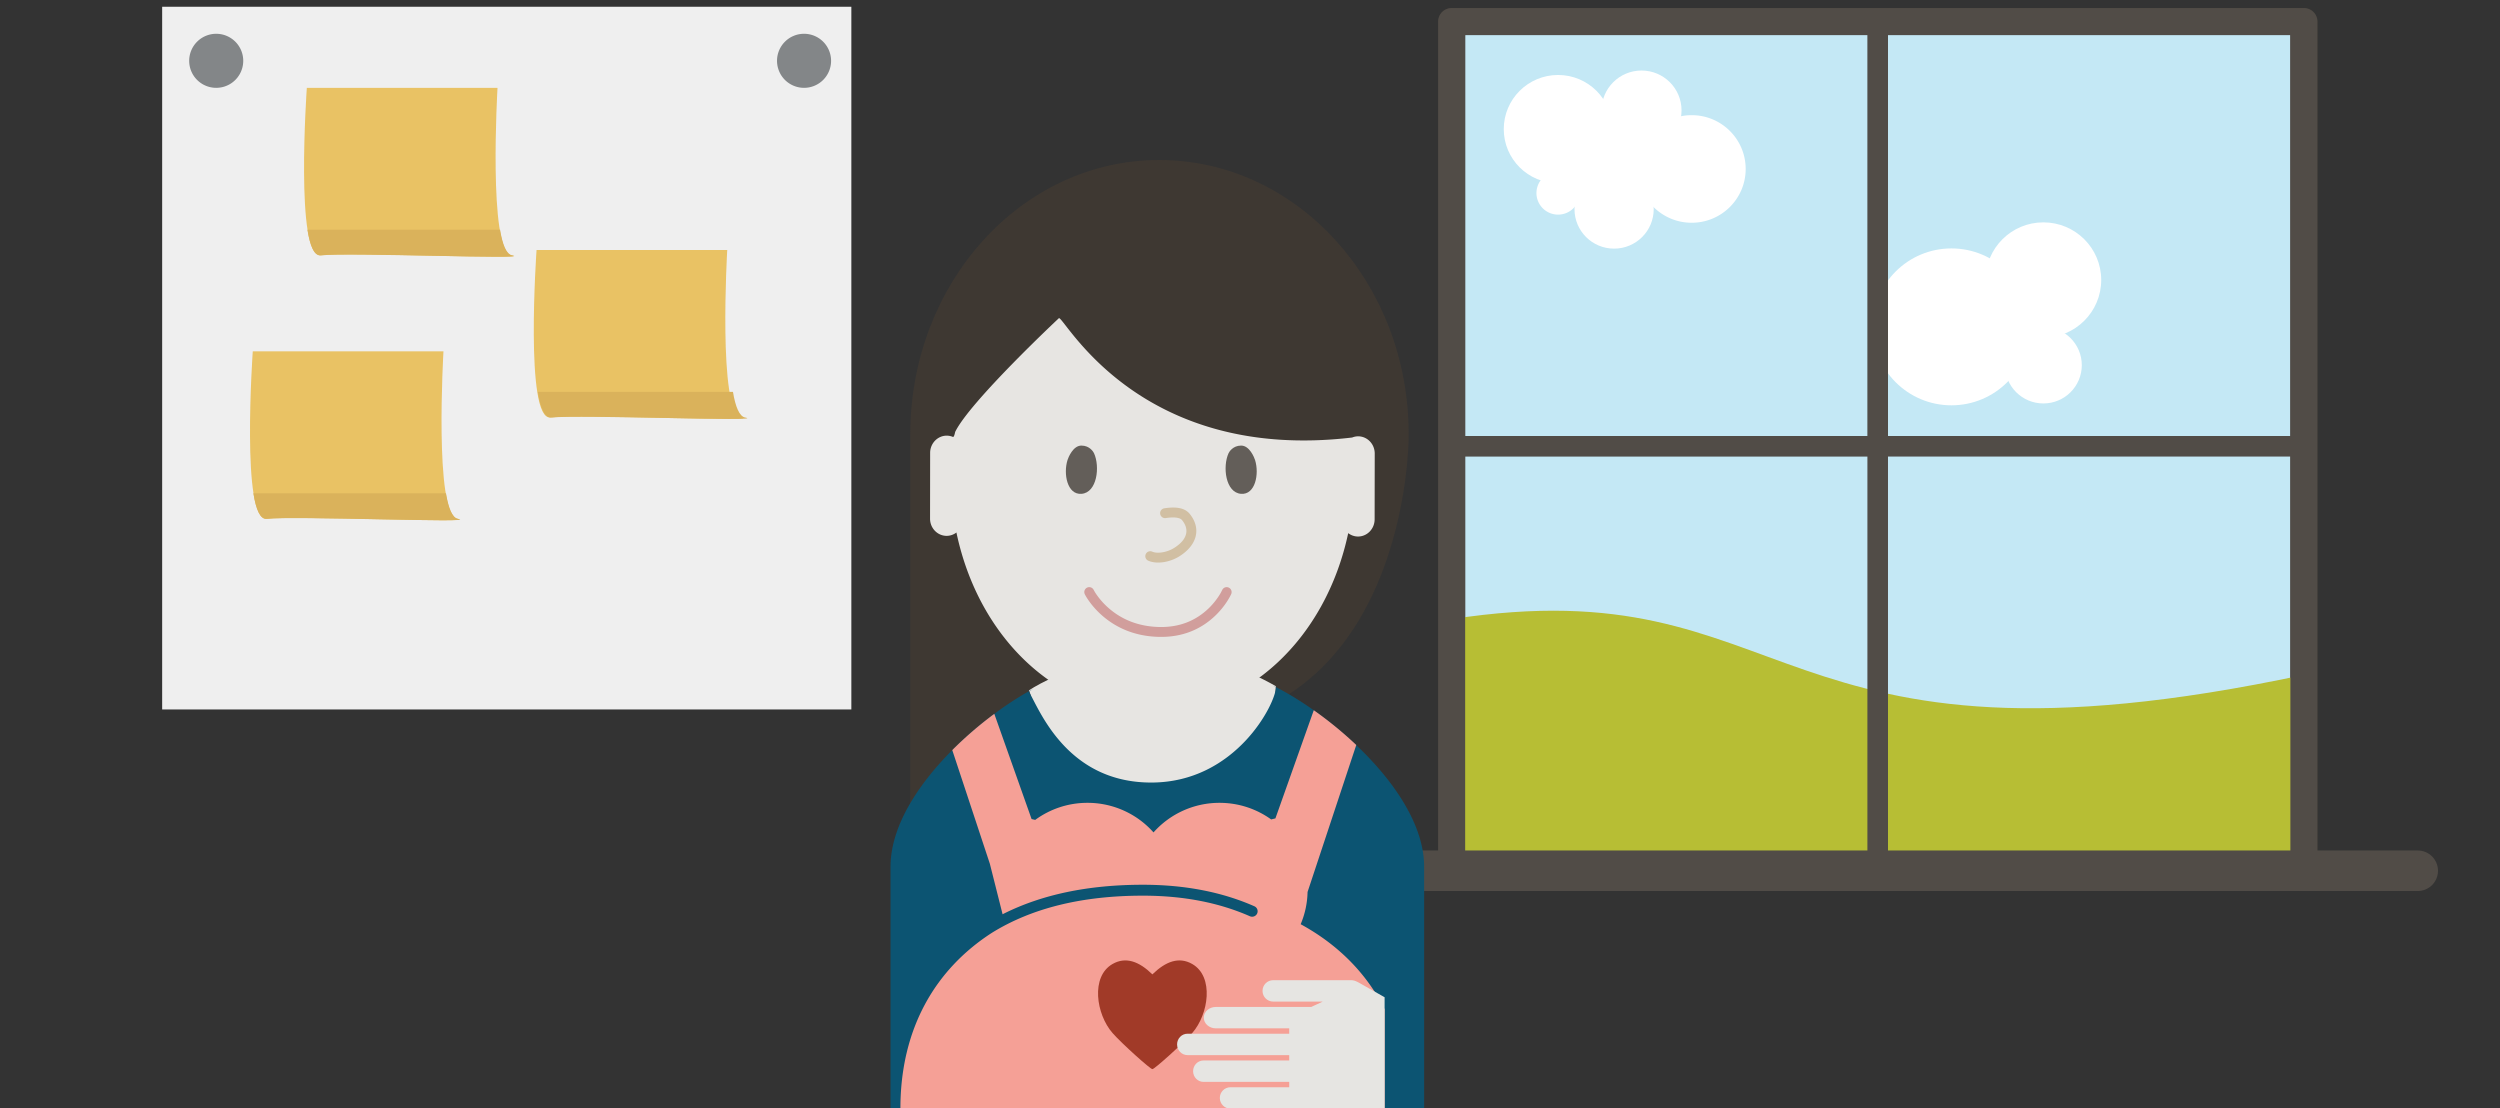 <svg xmlns="http://www.w3.org/2000/svg" width="370" height="164" viewBox="0 0 370 164">
    <rect x="0" y="0" width="370" height="164" fill="#333333" stroke="none"/>
    <g fill="none" fill-rule="evenodd">
        <path fill="#EFEFEF" d="M24 105h102V1H24z"/>
        <path fill="#838688" d="M36 9.002a4 4 0 1 1-8-.003 4 4 0 0 1 8 .003M123 9.002A3.998 3.998 0 0 1 119 13a4 4 0 1 1 4-3.998"/>
        <path fill="#E9C264" d="M67.7 76.775c3.48.696-24.379-.49-28.224 0C35.634 77.27 37.41 52 37.41 52h28.224S64.213 76.088 67.7 76.775"/>
        <path fill="#DAB25B" d="M66.006 73H37.5c.37 2.347.991 3.912 2.015 3.795 3.854-.455 31.771.636 28.284 0-.874-.157-1.434-1.648-1.793-3.795"/>
        <path fill="#E9C264" d="M109.7 61.778c3.477.69-24.38-.493-28.223 0C77.632 62.272 79.41 37 79.41 37h28.222s-1.416 24.089 2.068 24.778"/>
        <path fill="#DAB25B" d="M108.48 58H79.6c.375 2.35 1.003 3.916 2.044 3.797 3.901-.455 32.18.632 28.652 0-.886-.162-1.457-1.647-1.817-3.797"/>
        <path fill="#E9C264" d="M75.7 37.779c3.483.688-24.378-.495-28.224 0C43.634 38.267 45.41 13 45.41 13h28.223S72.216 37.087 75.7 37.779"/>
        <path fill="#DAB25B" d="M74.01 34H45.5c.37 2.348.99 3.917 2.015 3.797 3.854-.456 31.775.632 28.284 0-.871-.159-1.435-1.651-1.79-3.797"/>
        <g>
            <path fill="#C4E8F5" d="M214.845 128.871h126.131V3.192h-126.13z"/>
            <path stroke="#403A33" stroke-linecap="round" stroke-linejoin="round" stroke-width="4" d="M214.845 128.871h126.131V3.192h-126.13z"/>
            <path fill="#B7BE34" d="M214.845 91.628c51.475-7.926 46.011 25.32 126.131 8.249v28.995h-126.13V91.628z"/>
            <path fill="#FFF" d="M310.98 41.438c0-4.71-3.833-8.529-8.562-8.529-4.727 0-8.56 3.819-8.56 8.529 0 4.712 3.833 8.53 8.56 8.53 4.729 0 8.562-3.818 8.562-8.53"/>
            <path fill="#FFF" d="M300.466 48.377c0-6.412-5.217-11.611-11.652-11.611s-11.654 5.2-11.654 11.611c0 6.412 5.219 11.61 11.654 11.61s11.652-5.198 11.652-11.61"/>
            <path fill="#FFF" d="M308.106 54.044c0-3.131-2.546-5.666-5.688-5.666-3.14 0-5.686 2.535-5.686 5.666 0 3.129 2.546 5.666 5.686 5.666 3.142 0 5.688-2.537 5.688-5.666"/>
            <path stroke="#403A33" stroke-linecap="round" stroke-linejoin="round" stroke-width="3" d="M214.845 66.032h63.066V3.192h-63.066z"/>
            <path stroke="#514C47" stroke-linecap="round" stroke-linejoin="round" stroke-width="3" d="M277.91 66.032h63.066V3.192h-63.065zM214.845 128.871h63.066V66.032h-63.066z"/>
            <path stroke="#514C47" stroke-linecap="round" stroke-linejoin="round" stroke-width="3" d="M277.91 128.871h63.066V66.032h-63.065z"/>
            <path stroke="#514C47" stroke-linecap="round" stroke-linejoin="round" stroke-width="6" d="M198 128.871h159.822"/>
            <path fill="#FFF" d="M238.636 19.109c0 4.424-3.6 8.01-8.04 8.01-4.44 0-8.04-3.586-8.04-8.01 0-4.424 3.6-8.012 8.04-8.012 4.44 0 8.04 3.588 8.04 8.012"/>
            <path fill="#FFF" d="M248.868 16.336c0 3.258-2.651 5.897-5.92 5.897s-5.92-2.64-5.92-5.897c0-3.259 2.651-5.898 5.92-5.898s5.92 2.64 5.92 5.898"/>
            <path fill="#FFF" d="M258.36 25.007c0 4.397-3.577 7.961-7.99 7.961-4.414 0-7.99-3.564-7.99-7.961 0-4.398 3.576-7.962 7.99-7.962 4.413 0 7.99 3.564 7.99 7.962M233.797 28.574a3.197 3.197 0 0 1-3.201 3.19 3.197 3.197 0 0 1-3.202-3.19 3.197 3.197 0 0 1 3.202-3.19 3.197 3.197 0 0 1 3.201 3.19"/>
            <path fill="#FFF" d="M244.749 30.957c0 3.227-2.624 5.841-5.862 5.841-3.237 0-5.861-2.614-5.861-5.841 0-3.225 2.624-5.842 5.86-5.842 3.239 0 5.863 2.617 5.863 5.842"/>
            <path fill="#FFF" d="M245.501 23.792c0-3.956-3.218-7.164-7.19-7.164-3.972 0-7.19 3.208-7.19 7.164 0 3.958 3.218 7.165 7.19 7.165 3.972 0 7.19-3.207 7.19-7.165"/>
            <path stroke="#514C47" stroke-linecap="round" stroke-linejoin="round" stroke-width="4" d="M214.845 128.871h126.131V3.192h-126.13z"/>
        </g>
        <g>
            <path fill="#3E3832" d="M134.723 64.29c0-22.428 16.49-40.61 36.838-40.61 20.343 0 36.922 18.132 36.922 40.56v.492s.042 43.227-36.932 43.227c-36.972 0-36.829 14.879-36.829 14.879V66.093v-1.804z"/>
            <path fill="#E7E5E2" d="M152.273 102.176c1.493 2.389 5.688 44.354 18.28 44.354 12.596 0 18.282-42.745 18.282-44.97-19.283-11.047-36.562.616-36.562.616z"/>
            <path fill="#0C5472" d="M188.367 101.455c8.77 4.312 22.406 15.995 22.406 26.827v35.798h-78.975v-35.798c0-10.452 12.476-21.694 21.145-26.345-.44.268-.67.43-.67.43 1.493 2.473 5.508 13.45 18.1 13.45 12.595 0 18.462-11.785 18.462-14.089a39.005 39.005 0 0 0-.468-.273z"/>
            <path fill="#F5A096" d="M194.441 105.112a56.73 56.73 0 0 1 6.287 5.147l-7.21 21.76a12.798 12.798 0 0 1-1.02 4.765c5.376 2.93 9.692 7.132 12.425 12.582v14.714H133.26c0-11.961 5.252-20.66 13.505-26.001 5.91-3.676 13.367-5.52 22.386-5.52 6.056 0 11.314 1.055 15.834 3.046a.817.817 0 0 0 1.075-.411.806.806 0 0 0-.414-1.067c-4.733-2.084-10.217-3.184-16.495-3.184-8.102 0-15.028 1.453-20.768 4.368l-1.88-7.46-5.568-16.838a55.853 55.853 0 0 1 6.222-5.364l5.518 15.572c.178.042.357.084.536.124a13.037 13.037 0 0 1 7.737-2.526 13.04 13.04 0 0 1 9.772 4.378 13.04 13.04 0 0 1 9.772-4.378c2.855 0 5.495.912 7.641 2.457l.628-.155 5.68-16.009z"/>
            <path fill="#A13A28" d="M164.66 152.894c-2.445-2.789-3.26-8.366 0-10.225 1.965-1.12 3.93-.38 5.894 1.537 1.964-1.917 3.929-2.658 5.893-1.537 3.26 1.859 2.445 7.436 0 10.225-1.37 1.563-5.687 5.435-5.893 5.334-.206.1-4.523-3.77-5.894-5.334z"/>
            <path fill="#E6E5E2" fill-rule="nonzero" d="M204.923 147.592v16.488h-22.81c-.873 0-1.58-.71-1.58-1.584 0-.875.707-1.585 1.58-1.585h8.693v-.792H178.12c-.852 0-1.54-.71-1.54-1.584 0-.875.688-1.585 1.54-1.585h12.685v-.792h-15.054c-.851 0-1.542-.71-1.542-1.585s.69-1.584 1.542-1.584h15.054v-.792h-10.861c-.984 0-1.784-.709-1.784-1.584 0-.875.8-1.585 1.784-1.585h14.12l1.705-.792h-7.335c-.873 0-1.58-.71-1.58-1.584 0-.875.707-1.584 1.58-1.584h11.544c.617 0 1.139.375 1.89.792.332.184 1.35.761 3.054 1.732z"/>
            <path fill="#E7E5E2" d="M141.362 63.929s-.154.87-.352.727a2.374 2.374 0 0 0-.887-.18c-1.356-.001-2.46 1.138-2.462 2.545l-.013 9.735c-.003 1.407 1.094 2.548 2.453 2.551a2.38 2.38 0 0 0 1.45-.498c3.284 15.676 14.99 26.747 28.95 26.771 13.96.023 25.703-11.011 29.033-26.676.406.31.904.501 1.449.502 1.358.002 2.46-1.137 2.462-2.543l.015-9.736c.001-1.407-1.096-2.549-2.454-2.551-.313 0-.612.066-.887.177-31.482 3.731-42.463-17.672-43.391-17.673 0 0-13.167 12.325-15.366 16.849z"/>
            <g>
                <g fill="#635E59">
                    <path d="M160.061 73.087c-2.116.16-2.708-2.96-2.07-4.997.12-.386.82-2.144 2.06-2.144 1.239 0 1.786.96 1.862 1.126.911 1.986.463 5.84-1.852 6.015M183.68 73.087c2.116.16 2.708-2.96 2.07-4.997-.12-.386-.82-2.144-2.06-2.144-1.239 0-1.786.96-1.862 1.126-.91 1.986-.463 5.84 1.852 6.015"/>
                </g>
                <path fill="#D1BFA3" fill-rule="nonzero" d="M172.542 76.674c1.244-.192 2.094-.072 2.399.302 1.149 1.412.781 2.906-1.19 4.132-1.037.645-2.463.872-3.218.537a.731.731 0 1 0-.592 1.338c1.248.552 3.168.247 4.582-.633 2.68-1.667 3.292-4.159 1.552-6.298-.737-.904-2.04-1.088-3.756-.824a.731.731 0 0 0 .223 1.446z"/>
                <path fill="#D19E9C" fill-rule="nonzero" d="M180.877 87.336a6.66 6.66 0 0 1-.46.821 10.371 10.371 0 0 1-1.556 1.895c-1.87 1.797-4.305 2.836-7.403 2.741-3.02-.093-5.444-1.116-7.344-2.765a10.902 10.902 0 0 1-1.734-1.901 6.654 6.654 0 0 1-.515-.821.731.731 0 1 0-1.313.645c.108.219.317.575.636 1.024a12.357 12.357 0 0 0 1.967 2.157c2.145 1.862 4.886 3.02 8.258 3.123 3.512.108 6.32-1.09 8.461-3.148a11.824 11.824 0 0 0 1.776-2.163c.286-.449.473-.805.568-1.023a.731.731 0 1 0-1.34-.585z"/>
            </g>
        </g>
    </g>
</svg>
